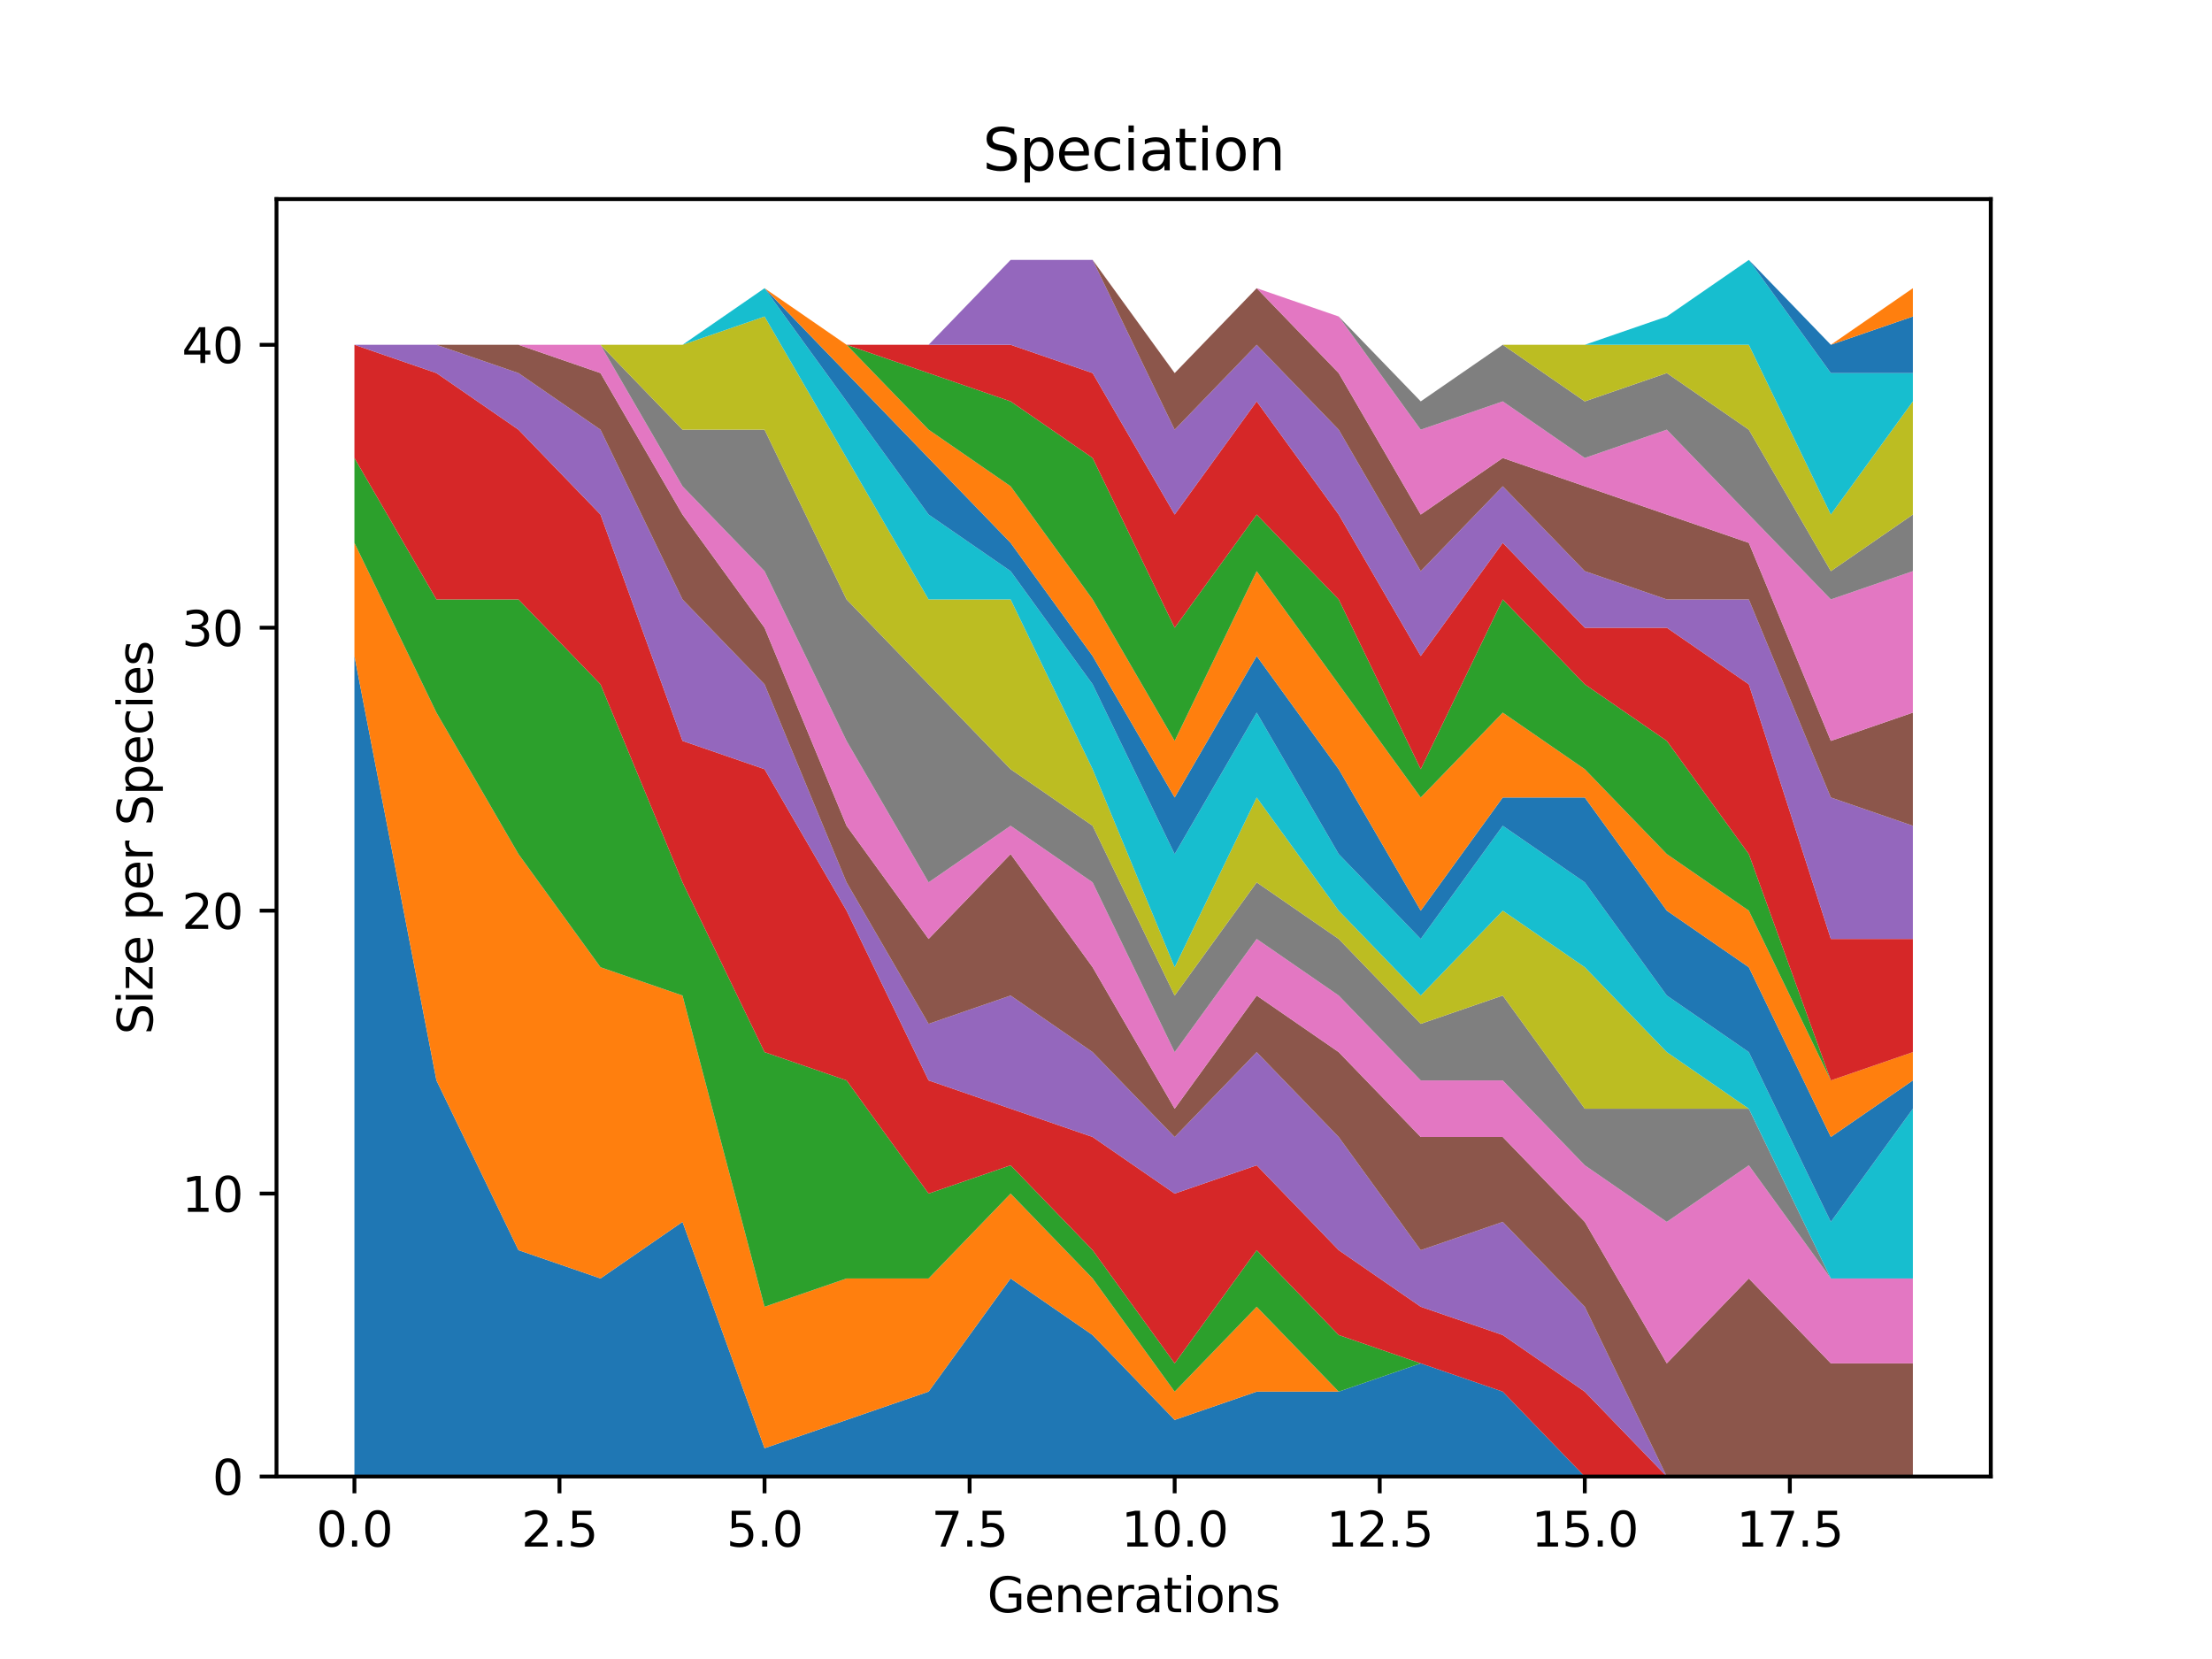 <?xml version="1.0" encoding="utf-8" standalone="no"?>
<!DOCTYPE svg PUBLIC "-//W3C//DTD SVG 1.1//EN"
  "http://www.w3.org/Graphics/SVG/1.1/DTD/svg11.dtd">
<svg xmlns:xlink="http://www.w3.org/1999/xlink" width="460.8pt" height="345.6pt" viewBox="0 0 460.8 345.6" xmlns="http://www.w3.org/2000/svg" version="1.1">
 <defs>
  <style type="text/css">*{stroke-linejoin: round; stroke-linecap: butt}</style>
 </defs>
 <g id="figure_1">
  <g id="patch_1">
   <path d="M 0 345.6 
L 460.8 345.6 
L 460.8 0 
L 0 0 
z
" style="fill: #ffffff"/>
  </g>
  <g id="axes_1">
   <g id="patch_2">
    <path d="M 57.6 307.584 
L 414.72 307.584 
L 414.72 41.472 
L 57.6 41.472 
z
" style="fill: #ffffff"/>
   </g>
   <g id="PolyCollection_1">
    <path d="M 73.833 136.659 
L 73.833 307.584 
L 90.92 307.584 
L 108.007 307.584 
L 125.094 307.584 
L 142.181 307.584 
L 159.268 307.584 
L 176.355 307.584 
L 193.442 307.584 
L 210.529 307.584 
L 227.616 307.584 
L 244.704 307.584 
L 261.791 307.584 
L 278.878 307.584 
L 295.965 307.584 
L 313.052 307.584 
L 330.139 307.584 
L 347.226 307.584 
L 364.313 307.584 
L 381.4 307.584 
L 398.487 307.584 
L 398.487 307.584 
L 398.487 307.584 
L 381.4 307.584 
L 364.313 307.584 
L 347.226 307.584 
L 330.139 307.584 
L 313.052 289.902 
L 295.965 284.008 
L 278.878 289.902 
L 261.791 289.902 
L 244.704 295.796 
L 227.616 278.114 
L 210.529 266.326 
L 193.442 289.902 
L 176.355 295.796 
L 159.268 301.69 
L 142.181 254.538 
L 125.094 266.326 
L 108.007 260.432 
L 90.92 225.069 
L 73.833 136.659 
z
" clip-path="url(#p1c37978ab8)" style="fill: #1f77b4"/>
   </g>
   <g id="PolyCollection_2">
    <path d="M 73.833 113.084 
L 73.833 136.659 
L 90.92 225.069 
L 108.007 260.432 
L 125.094 266.326 
L 142.181 254.538 
L 159.268 301.69 
L 176.355 295.796 
L 193.442 289.902 
L 210.529 266.326 
L 227.616 278.114 
L 244.704 295.796 
L 261.791 289.902 
L 278.878 289.902 
L 295.965 284.008 
L 313.052 289.902 
L 330.139 307.584 
L 347.226 307.584 
L 364.313 307.584 
L 381.4 307.584 
L 398.487 307.584 
L 398.487 307.584 
L 398.487 307.584 
L 381.4 307.584 
L 364.313 307.584 
L 347.226 307.584 
L 330.139 307.584 
L 313.052 289.902 
L 295.965 284.008 
L 278.878 289.902 
L 261.791 272.22 
L 244.704 289.902 
L 227.616 266.326 
L 210.529 248.644 
L 193.442 266.326 
L 176.355 266.326 
L 159.268 272.22 
L 142.181 207.387 
L 125.094 201.493 
L 108.007 177.917 
L 90.92 148.447 
L 73.833 113.084 
z
" clip-path="url(#p1c37978ab8)" style="fill: #ff7f0e"/>
   </g>
   <g id="PolyCollection_3">
    <path d="M 73.833 95.402 
L 73.833 113.084 
L 90.92 148.447 
L 108.007 177.917 
L 125.094 201.493 
L 142.181 207.387 
L 159.268 272.22 
L 176.355 266.326 
L 193.442 266.326 
L 210.529 248.644 
L 227.616 266.326 
L 244.704 289.902 
L 261.791 272.22 
L 278.878 289.902 
L 295.965 284.008 
L 313.052 289.902 
L 330.139 307.584 
L 347.226 307.584 
L 364.313 307.584 
L 381.4 307.584 
L 398.487 307.584 
L 398.487 307.584 
L 398.487 307.584 
L 381.4 307.584 
L 364.313 307.584 
L 347.226 307.584 
L 330.139 307.584 
L 313.052 289.902 
L 295.965 284.008 
L 278.878 278.114 
L 261.791 260.432 
L 244.704 284.008 
L 227.616 260.432 
L 210.529 242.751 
L 193.442 248.644 
L 176.355 225.069 
L 159.268 219.175 
L 142.181 183.811 
L 125.094 142.553 
L 108.007 124.871 
L 90.92 124.871 
L 73.833 95.402 
z
" clip-path="url(#p1c37978ab8)" style="fill: #2ca02c"/>
   </g>
   <g id="PolyCollection_4">
    <path d="M 73.833 71.826 
L 73.833 95.402 
L 90.92 124.871 
L 108.007 124.871 
L 125.094 142.553 
L 142.181 183.811 
L 159.268 219.175 
L 176.355 225.069 
L 193.442 248.644 
L 210.529 242.751 
L 227.616 260.432 
L 244.704 284.008 
L 261.791 260.432 
L 278.878 278.114 
L 295.965 284.008 
L 313.052 289.902 
L 330.139 307.584 
L 347.226 307.584 
L 364.313 307.584 
L 381.4 307.584 
L 398.487 307.584 
L 398.487 307.584 
L 398.487 307.584 
L 381.4 307.584 
L 364.313 307.584 
L 347.226 307.584 
L 330.139 289.902 
L 313.052 278.114 
L 295.965 272.22 
L 278.878 260.432 
L 261.791 242.751 
L 244.704 248.644 
L 227.616 236.857 
L 210.529 230.963 
L 193.442 225.069 
L 176.355 189.705 
L 159.268 160.235 
L 142.181 154.341 
L 125.094 107.19 
L 108.007 89.508 
L 90.92 77.72 
L 73.833 71.826 
z
" clip-path="url(#p1c37978ab8)" style="fill: #d62728"/>
   </g>
   <g id="PolyCollection_5">
    <path d="M 73.833 71.826 
L 73.833 71.826 
L 90.92 77.72 
L 108.007 89.508 
L 125.094 107.19 
L 142.181 154.341 
L 159.268 160.235 
L 176.355 189.705 
L 193.442 225.069 
L 210.529 230.963 
L 227.616 236.857 
L 244.704 248.644 
L 261.791 242.751 
L 278.878 260.432 
L 295.965 272.22 
L 313.052 278.114 
L 330.139 289.902 
L 347.226 307.584 
L 364.313 307.584 
L 381.4 307.584 
L 398.487 307.584 
L 398.487 307.584 
L 398.487 307.584 
L 381.4 307.584 
L 364.313 307.584 
L 347.226 307.584 
L 330.139 272.22 
L 313.052 254.538 
L 295.965 260.432 
L 278.878 236.857 
L 261.791 219.175 
L 244.704 236.857 
L 227.616 219.175 
L 210.529 207.387 
L 193.442 213.281 
L 176.355 183.811 
L 159.268 142.553 
L 142.181 124.871 
L 125.094 89.508 
L 108.007 77.72 
L 90.92 71.826 
L 73.833 71.826 
z
" clip-path="url(#p1c37978ab8)" style="fill: #9467bd"/>
   </g>
   <g id="PolyCollection_6">
    <path d="M 73.833 71.826 
L 73.833 71.826 
L 90.92 71.826 
L 108.007 77.72 
L 125.094 89.508 
L 142.181 124.871 
L 159.268 142.553 
L 176.355 183.811 
L 193.442 213.281 
L 210.529 207.387 
L 227.616 219.175 
L 244.704 236.857 
L 261.791 219.175 
L 278.878 236.857 
L 295.965 260.432 
L 313.052 254.538 
L 330.139 272.22 
L 347.226 307.584 
L 364.313 307.584 
L 381.4 307.584 
L 398.487 307.584 
L 398.487 284.008 
L 398.487 284.008 
L 381.4 284.008 
L 364.313 266.326 
L 347.226 284.008 
L 330.139 254.538 
L 313.052 236.857 
L 295.965 236.857 
L 278.878 219.175 
L 261.791 207.387 
L 244.704 230.963 
L 227.616 201.493 
L 210.529 177.917 
L 193.442 195.599 
L 176.355 172.023 
L 159.268 130.765 
L 142.181 107.19 
L 125.094 77.72 
L 108.007 71.826 
L 90.92 71.826 
L 73.833 71.826 
z
" clip-path="url(#p1c37978ab8)" style="fill: #8c564b"/>
   </g>
   <g id="PolyCollection_7">
    <path d="M 73.833 71.826 
L 73.833 71.826 
L 90.92 71.826 
L 108.007 71.826 
L 125.094 77.72 
L 142.181 107.19 
L 159.268 130.765 
L 176.355 172.023 
L 193.442 195.599 
L 210.529 177.917 
L 227.616 201.493 
L 244.704 230.963 
L 261.791 207.387 
L 278.878 219.175 
L 295.965 236.857 
L 313.052 236.857 
L 330.139 254.538 
L 347.226 284.008 
L 364.313 266.326 
L 381.4 284.008 
L 398.487 284.008 
L 398.487 266.326 
L 398.487 266.326 
L 381.4 266.326 
L 364.313 242.751 
L 347.226 254.538 
L 330.139 242.751 
L 313.052 225.069 
L 295.965 225.069 
L 278.878 207.387 
L 261.791 195.599 
L 244.704 219.175 
L 227.616 183.811 
L 210.529 172.023 
L 193.442 183.811 
L 176.355 154.341 
L 159.268 118.977 
L 142.181 101.296 
L 125.094 71.826 
L 108.007 71.826 
L 90.92 71.826 
L 73.833 71.826 
z
" clip-path="url(#p1c37978ab8)" style="fill: #e377c2"/>
   </g>
   <g id="PolyCollection_8">
    <path d="M 73.833 71.826 
L 73.833 71.826 
L 90.92 71.826 
L 108.007 71.826 
L 125.094 71.826 
L 142.181 101.296 
L 159.268 118.977 
L 176.355 154.341 
L 193.442 183.811 
L 210.529 172.023 
L 227.616 183.811 
L 244.704 219.175 
L 261.791 195.599 
L 278.878 207.387 
L 295.965 225.069 
L 313.052 225.069 
L 330.139 242.751 
L 347.226 254.538 
L 364.313 242.751 
L 381.4 266.326 
L 398.487 266.326 
L 398.487 266.326 
L 398.487 266.326 
L 381.4 266.326 
L 364.313 230.963 
L 347.226 230.963 
L 330.139 230.963 
L 313.052 207.387 
L 295.965 213.281 
L 278.878 195.599 
L 261.791 183.811 
L 244.704 207.387 
L 227.616 172.023 
L 210.529 160.235 
L 193.442 142.553 
L 176.355 124.871 
L 159.268 89.508 
L 142.181 89.508 
L 125.094 71.826 
L 108.007 71.826 
L 90.92 71.826 
L 73.833 71.826 
z
" clip-path="url(#p1c37978ab8)" style="fill: #7f7f7f"/>
   </g>
   <g id="PolyCollection_9">
    <path d="M 73.833 71.826 
L 73.833 71.826 
L 90.92 71.826 
L 108.007 71.826 
L 125.094 71.826 
L 142.181 89.508 
L 159.268 89.508 
L 176.355 124.871 
L 193.442 142.553 
L 210.529 160.235 
L 227.616 172.023 
L 244.704 207.387 
L 261.791 183.811 
L 278.878 195.599 
L 295.965 213.281 
L 313.052 207.387 
L 330.139 230.963 
L 347.226 230.963 
L 364.313 230.963 
L 381.4 266.326 
L 398.487 266.326 
L 398.487 266.326 
L 398.487 266.326 
L 381.4 266.326 
L 364.313 230.963 
L 347.226 219.175 
L 330.139 201.493 
L 313.052 189.705 
L 295.965 207.387 
L 278.878 189.705 
L 261.791 166.129 
L 244.704 201.493 
L 227.616 160.235 
L 210.529 124.871 
L 193.442 124.871 
L 176.355 95.402 
L 159.268 65.932 
L 142.181 71.826 
L 125.094 71.826 
L 108.007 71.826 
L 90.92 71.826 
L 73.833 71.826 
z
" clip-path="url(#p1c37978ab8)" style="fill: #bcbd22"/>
   </g>
   <g id="PolyCollection_10">
    <path d="M 73.833 71.826 
L 73.833 71.826 
L 90.92 71.826 
L 108.007 71.826 
L 125.094 71.826 
L 142.181 71.826 
L 159.268 65.932 
L 176.355 95.402 
L 193.442 124.871 
L 210.529 124.871 
L 227.616 160.235 
L 244.704 201.493 
L 261.791 166.129 
L 278.878 189.705 
L 295.965 207.387 
L 313.052 189.705 
L 330.139 201.493 
L 347.226 219.175 
L 364.313 230.963 
L 381.4 266.326 
L 398.487 266.326 
L 398.487 230.963 
L 398.487 230.963 
L 381.4 254.538 
L 364.313 219.175 
L 347.226 207.387 
L 330.139 183.811 
L 313.052 172.023 
L 295.965 195.599 
L 278.878 177.917 
L 261.791 148.447 
L 244.704 177.917 
L 227.616 142.553 
L 210.529 118.977 
L 193.442 107.19 
L 176.355 83.614 
L 159.268 60.038 
L 142.181 71.826 
L 125.094 71.826 
L 108.007 71.826 
L 90.92 71.826 
L 73.833 71.826 
z
" clip-path="url(#p1c37978ab8)" style="fill: #17becf"/>
   </g>
   <g id="PolyCollection_11">
    <path d="M 73.833 71.826 
L 73.833 71.826 
L 90.92 71.826 
L 108.007 71.826 
L 125.094 71.826 
L 142.181 71.826 
L 159.268 60.038 
L 176.355 83.614 
L 193.442 107.19 
L 210.529 118.977 
L 227.616 142.553 
L 244.704 177.917 
L 261.791 148.447 
L 278.878 177.917 
L 295.965 195.599 
L 313.052 172.023 
L 330.139 183.811 
L 347.226 207.387 
L 364.313 219.175 
L 381.4 254.538 
L 398.487 230.963 
L 398.487 225.069 
L 398.487 225.069 
L 381.4 236.857 
L 364.313 201.493 
L 347.226 189.705 
L 330.139 166.129 
L 313.052 166.129 
L 295.965 189.705 
L 278.878 160.235 
L 261.791 136.659 
L 244.704 166.129 
L 227.616 136.659 
L 210.529 113.084 
L 193.442 95.402 
L 176.355 77.72 
L 159.268 60.038 
L 142.181 71.826 
L 125.094 71.826 
L 108.007 71.826 
L 90.92 71.826 
L 73.833 71.826 
z
" clip-path="url(#p1c37978ab8)" style="fill: #1f77b4"/>
   </g>
   <g id="PolyCollection_12">
    <path d="M 73.833 71.826 
L 73.833 71.826 
L 90.92 71.826 
L 108.007 71.826 
L 125.094 71.826 
L 142.181 71.826 
L 159.268 60.038 
L 176.355 77.72 
L 193.442 95.402 
L 210.529 113.084 
L 227.616 136.659 
L 244.704 166.129 
L 261.791 136.659 
L 278.878 160.235 
L 295.965 189.705 
L 313.052 166.129 
L 330.139 166.129 
L 347.226 189.705 
L 364.313 201.493 
L 381.4 236.857 
L 398.487 225.069 
L 398.487 219.175 
L 398.487 219.175 
L 381.4 225.069 
L 364.313 189.705 
L 347.226 177.917 
L 330.139 160.235 
L 313.052 148.447 
L 295.965 166.129 
L 278.878 142.553 
L 261.791 118.977 
L 244.704 154.341 
L 227.616 124.871 
L 210.529 101.296 
L 193.442 89.508 
L 176.355 71.826 
L 159.268 60.038 
L 142.181 71.826 
L 125.094 71.826 
L 108.007 71.826 
L 90.92 71.826 
L 73.833 71.826 
z
" clip-path="url(#p1c37978ab8)" style="fill: #ff7f0e"/>
   </g>
   <g id="PolyCollection_13">
    <path d="M 73.833 71.826 
L 73.833 71.826 
L 90.92 71.826 
L 108.007 71.826 
L 125.094 71.826 
L 142.181 71.826 
L 159.268 60.038 
L 176.355 71.826 
L 193.442 89.508 
L 210.529 101.296 
L 227.616 124.871 
L 244.704 154.341 
L 261.791 118.977 
L 278.878 142.553 
L 295.965 166.129 
L 313.052 148.447 
L 330.139 160.235 
L 347.226 177.917 
L 364.313 189.705 
L 381.4 225.069 
L 398.487 219.175 
L 398.487 219.175 
L 398.487 219.175 
L 381.4 225.069 
L 364.313 177.917 
L 347.226 154.341 
L 330.139 142.553 
L 313.052 124.871 
L 295.965 160.235 
L 278.878 124.871 
L 261.791 107.19 
L 244.704 130.765 
L 227.616 95.402 
L 210.529 83.614 
L 193.442 77.72 
L 176.355 71.826 
L 159.268 60.038 
L 142.181 71.826 
L 125.094 71.826 
L 108.007 71.826 
L 90.92 71.826 
L 73.833 71.826 
z
" clip-path="url(#p1c37978ab8)" style="fill: #2ca02c"/>
   </g>
   <g id="PolyCollection_14">
    <path d="M 73.833 71.826 
L 73.833 71.826 
L 90.92 71.826 
L 108.007 71.826 
L 125.094 71.826 
L 142.181 71.826 
L 159.268 60.038 
L 176.355 71.826 
L 193.442 77.72 
L 210.529 83.614 
L 227.616 95.402 
L 244.704 130.765 
L 261.791 107.19 
L 278.878 124.871 
L 295.965 160.235 
L 313.052 124.871 
L 330.139 142.553 
L 347.226 154.341 
L 364.313 177.917 
L 381.4 225.069 
L 398.487 219.175 
L 398.487 195.599 
L 398.487 195.599 
L 381.4 195.599 
L 364.313 142.553 
L 347.226 130.765 
L 330.139 130.765 
L 313.052 113.084 
L 295.965 136.659 
L 278.878 107.19 
L 261.791 83.614 
L 244.704 107.19 
L 227.616 77.72 
L 210.529 71.826 
L 193.442 71.826 
L 176.355 71.826 
L 159.268 60.038 
L 142.181 71.826 
L 125.094 71.826 
L 108.007 71.826 
L 90.92 71.826 
L 73.833 71.826 
z
" clip-path="url(#p1c37978ab8)" style="fill: #d62728"/>
   </g>
   <g id="PolyCollection_15">
    <path d="M 73.833 71.826 
L 73.833 71.826 
L 90.92 71.826 
L 108.007 71.826 
L 125.094 71.826 
L 142.181 71.826 
L 159.268 60.038 
L 176.355 71.826 
L 193.442 71.826 
L 210.529 71.826 
L 227.616 77.72 
L 244.704 107.19 
L 261.791 83.614 
L 278.878 107.19 
L 295.965 136.659 
L 313.052 113.084 
L 330.139 130.765 
L 347.226 130.765 
L 364.313 142.553 
L 381.4 195.599 
L 398.487 195.599 
L 398.487 172.023 
L 398.487 172.023 
L 381.4 166.129 
L 364.313 124.871 
L 347.226 124.871 
L 330.139 118.977 
L 313.052 101.296 
L 295.965 118.977 
L 278.878 89.508 
L 261.791 71.826 
L 244.704 89.508 
L 227.616 54.144 
L 210.529 54.144 
L 193.442 71.826 
L 176.355 71.826 
L 159.268 60.038 
L 142.181 71.826 
L 125.094 71.826 
L 108.007 71.826 
L 90.92 71.826 
L 73.833 71.826 
z
" clip-path="url(#p1c37978ab8)" style="fill: #9467bd"/>
   </g>
   <g id="PolyCollection_16">
    <path d="M 73.833 71.826 
L 73.833 71.826 
L 90.92 71.826 
L 108.007 71.826 
L 125.094 71.826 
L 142.181 71.826 
L 159.268 60.038 
L 176.355 71.826 
L 193.442 71.826 
L 210.529 54.144 
L 227.616 54.144 
L 244.704 89.508 
L 261.791 71.826 
L 278.878 89.508 
L 295.965 118.977 
L 313.052 101.296 
L 330.139 118.977 
L 347.226 124.871 
L 364.313 124.871 
L 381.4 166.129 
L 398.487 172.023 
L 398.487 148.447 
L 398.487 148.447 
L 381.4 154.341 
L 364.313 113.084 
L 347.226 107.19 
L 330.139 101.296 
L 313.052 95.402 
L 295.965 107.19 
L 278.878 77.72 
L 261.791 60.038 
L 244.704 77.72 
L 227.616 54.144 
L 210.529 54.144 
L 193.442 71.826 
L 176.355 71.826 
L 159.268 60.038 
L 142.181 71.826 
L 125.094 71.826 
L 108.007 71.826 
L 90.92 71.826 
L 73.833 71.826 
z
" clip-path="url(#p1c37978ab8)" style="fill: #8c564b"/>
   </g>
   <g id="PolyCollection_17">
    <path d="M 73.833 71.826 
L 73.833 71.826 
L 90.92 71.826 
L 108.007 71.826 
L 125.094 71.826 
L 142.181 71.826 
L 159.268 60.038 
L 176.355 71.826 
L 193.442 71.826 
L 210.529 54.144 
L 227.616 54.144 
L 244.704 77.72 
L 261.791 60.038 
L 278.878 77.72 
L 295.965 107.19 
L 313.052 95.402 
L 330.139 101.296 
L 347.226 107.19 
L 364.313 113.084 
L 381.4 154.341 
L 398.487 148.447 
L 398.487 118.977 
L 398.487 118.977 
L 381.4 124.871 
L 364.313 107.19 
L 347.226 89.508 
L 330.139 95.402 
L 313.052 83.614 
L 295.965 89.508 
L 278.878 65.932 
L 261.791 60.038 
L 244.704 77.72 
L 227.616 54.144 
L 210.529 54.144 
L 193.442 71.826 
L 176.355 71.826 
L 159.268 60.038 
L 142.181 71.826 
L 125.094 71.826 
L 108.007 71.826 
L 90.92 71.826 
L 73.833 71.826 
z
" clip-path="url(#p1c37978ab8)" style="fill: #e377c2"/>
   </g>
   <g id="PolyCollection_18">
    <path d="M 73.833 71.826 
L 73.833 71.826 
L 90.92 71.826 
L 108.007 71.826 
L 125.094 71.826 
L 142.181 71.826 
L 159.268 60.038 
L 176.355 71.826 
L 193.442 71.826 
L 210.529 54.144 
L 227.616 54.144 
L 244.704 77.72 
L 261.791 60.038 
L 278.878 65.932 
L 295.965 89.508 
L 313.052 83.614 
L 330.139 95.402 
L 347.226 89.508 
L 364.313 107.19 
L 381.4 124.871 
L 398.487 118.977 
L 398.487 107.19 
L 398.487 107.19 
L 381.4 118.977 
L 364.313 89.508 
L 347.226 77.72 
L 330.139 83.614 
L 313.052 71.826 
L 295.965 83.614 
L 278.878 65.932 
L 261.791 60.038 
L 244.704 77.72 
L 227.616 54.144 
L 210.529 54.144 
L 193.442 71.826 
L 176.355 71.826 
L 159.268 60.038 
L 142.181 71.826 
L 125.094 71.826 
L 108.007 71.826 
L 90.92 71.826 
L 73.833 71.826 
z
" clip-path="url(#p1c37978ab8)" style="fill: #7f7f7f"/>
   </g>
   <g id="PolyCollection_19">
    <path d="M 73.833 71.826 
L 73.833 71.826 
L 90.92 71.826 
L 108.007 71.826 
L 125.094 71.826 
L 142.181 71.826 
L 159.268 60.038 
L 176.355 71.826 
L 193.442 71.826 
L 210.529 54.144 
L 227.616 54.144 
L 244.704 77.72 
L 261.791 60.038 
L 278.878 65.932 
L 295.965 83.614 
L 313.052 71.826 
L 330.139 83.614 
L 347.226 77.72 
L 364.313 89.508 
L 381.4 118.977 
L 398.487 107.19 
L 398.487 83.614 
L 398.487 83.614 
L 381.4 107.19 
L 364.313 71.826 
L 347.226 71.826 
L 330.139 71.826 
L 313.052 71.826 
L 295.965 83.614 
L 278.878 65.932 
L 261.791 60.038 
L 244.704 77.72 
L 227.616 54.144 
L 210.529 54.144 
L 193.442 71.826 
L 176.355 71.826 
L 159.268 60.038 
L 142.181 71.826 
L 125.094 71.826 
L 108.007 71.826 
L 90.92 71.826 
L 73.833 71.826 
z
" clip-path="url(#p1c37978ab8)" style="fill: #bcbd22"/>
   </g>
   <g id="PolyCollection_20">
    <path d="M 73.833 71.826 
L 73.833 71.826 
L 90.92 71.826 
L 108.007 71.826 
L 125.094 71.826 
L 142.181 71.826 
L 159.268 60.038 
L 176.355 71.826 
L 193.442 71.826 
L 210.529 54.144 
L 227.616 54.144 
L 244.704 77.72 
L 261.791 60.038 
L 278.878 65.932 
L 295.965 83.614 
L 313.052 71.826 
L 330.139 71.826 
L 347.226 71.826 
L 364.313 71.826 
L 381.4 107.19 
L 398.487 83.614 
L 398.487 77.72 
L 398.487 77.72 
L 381.4 77.72 
L 364.313 54.144 
L 347.226 65.932 
L 330.139 71.826 
L 313.052 71.826 
L 295.965 83.614 
L 278.878 65.932 
L 261.791 60.038 
L 244.704 77.72 
L 227.616 54.144 
L 210.529 54.144 
L 193.442 71.826 
L 176.355 71.826 
L 159.268 60.038 
L 142.181 71.826 
L 125.094 71.826 
L 108.007 71.826 
L 90.92 71.826 
L 73.833 71.826 
z
" clip-path="url(#p1c37978ab8)" style="fill: #17becf"/>
   </g>
   <g id="PolyCollection_21">
    <path d="M 73.833 71.826 
L 73.833 71.826 
L 90.92 71.826 
L 108.007 71.826 
L 125.094 71.826 
L 142.181 71.826 
L 159.268 60.038 
L 176.355 71.826 
L 193.442 71.826 
L 210.529 54.144 
L 227.616 54.144 
L 244.704 77.72 
L 261.791 60.038 
L 278.878 65.932 
L 295.965 83.614 
L 313.052 71.826 
L 330.139 71.826 
L 347.226 65.932 
L 364.313 54.144 
L 381.4 77.72 
L 398.487 77.72 
L 398.487 65.932 
L 398.487 65.932 
L 381.4 71.826 
L 364.313 54.144 
L 347.226 65.932 
L 330.139 71.826 
L 313.052 71.826 
L 295.965 83.614 
L 278.878 65.932 
L 261.791 60.038 
L 244.704 77.72 
L 227.616 54.144 
L 210.529 54.144 
L 193.442 71.826 
L 176.355 71.826 
L 159.268 60.038 
L 142.181 71.826 
L 125.094 71.826 
L 108.007 71.826 
L 90.92 71.826 
L 73.833 71.826 
z
" clip-path="url(#p1c37978ab8)" style="fill: #1f77b4"/>
   </g>
   <g id="PolyCollection_22">
    <path d="M 73.833 71.826 
L 73.833 71.826 
L 90.92 71.826 
L 108.007 71.826 
L 125.094 71.826 
L 142.181 71.826 
L 159.268 60.038 
L 176.355 71.826 
L 193.442 71.826 
L 210.529 54.144 
L 227.616 54.144 
L 244.704 77.72 
L 261.791 60.038 
L 278.878 65.932 
L 295.965 83.614 
L 313.052 71.826 
L 330.139 71.826 
L 347.226 65.932 
L 364.313 54.144 
L 381.4 71.826 
L 398.487 65.932 
L 398.487 60.038 
L 398.487 60.038 
L 381.4 71.826 
L 364.313 54.144 
L 347.226 65.932 
L 330.139 71.826 
L 313.052 71.826 
L 295.965 83.614 
L 278.878 65.932 
L 261.791 60.038 
L 244.704 77.72 
L 227.616 54.144 
L 210.529 54.144 
L 193.442 71.826 
L 176.355 71.826 
L 159.268 60.038 
L 142.181 71.826 
L 125.094 71.826 
L 108.007 71.826 
L 90.92 71.826 
L 73.833 71.826 
z
" clip-path="url(#p1c37978ab8)" style="fill: #ff7f0e"/>
   </g>
   <g id="matplotlib.axis_1">
    <g id="xtick_1">
     <g id="line2d_1">
      <defs>
       <path id="mbbe3aa042c" d="M 0 0 
L 0 3.5 
" style="stroke: #000000; stroke-width: 0.8"/>
      </defs>
      <g>
       <use xlink:href="#mbbe3aa042c" x="73.833" y="307.584" style="stroke: #000000; stroke-width: 0.8"/>
      </g>
     </g>
     <g id="text_1">
      <!-- 0.0 -->
      <g transform="translate(65.881 322.182) scale(0.1 -0.1)">
       <defs>
        <path id="DejaVuSans-30" d="M 2034 4250 
Q 1547 4250 1301 3770 
Q 1056 3291 1056 2328 
Q 1056 1369 1301 889 
Q 1547 409 2034 409 
Q 2525 409 2770 889 
Q 3016 1369 3016 2328 
Q 3016 3291 2770 3770 
Q 2525 4250 2034 4250 
z
M 2034 4750 
Q 2819 4750 3233 4129 
Q 3647 3509 3647 2328 
Q 3647 1150 3233 529 
Q 2819 -91 2034 -91 
Q 1250 -91 836 529 
Q 422 1150 422 2328 
Q 422 3509 836 4129 
Q 1250 4750 2034 4750 
z
" transform="scale(0.016)"/>
        <path id="DejaVuSans-2e" d="M 684 794 
L 1344 794 
L 1344 0 
L 684 0 
L 684 794 
z
" transform="scale(0.016)"/>
       </defs>
       <use xlink:href="#DejaVuSans-30"/>
       <use xlink:href="#DejaVuSans-2e" x="63.623"/>
       <use xlink:href="#DejaVuSans-30" x="95.41"/>
      </g>
     </g>
    </g>
    <g id="xtick_2">
     <g id="line2d_2">
      <g>
       <use xlink:href="#mbbe3aa042c" x="116.55" y="307.584" style="stroke: #000000; stroke-width: 0.8"/>
      </g>
     </g>
     <g id="text_2">
      <!-- 2.5 -->
      <g transform="translate(108.599 322.182) scale(0.1 -0.1)">
       <defs>
        <path id="DejaVuSans-32" d="M 1228 531 
L 3431 531 
L 3431 0 
L 469 0 
L 469 531 
Q 828 903 1448 1529 
Q 2069 2156 2228 2338 
Q 2531 2678 2651 2914 
Q 2772 3150 2772 3378 
Q 2772 3750 2511 3984 
Q 2250 4219 1831 4219 
Q 1534 4219 1204 4116 
Q 875 4013 500 3803 
L 500 4441 
Q 881 4594 1212 4672 
Q 1544 4750 1819 4750 
Q 2544 4750 2975 4387 
Q 3406 4025 3406 3419 
Q 3406 3131 3298 2873 
Q 3191 2616 2906 2266 
Q 2828 2175 2409 1742 
Q 1991 1309 1228 531 
z
" transform="scale(0.016)"/>
        <path id="DejaVuSans-35" d="M 691 4666 
L 3169 4666 
L 3169 4134 
L 1269 4134 
L 1269 2991 
Q 1406 3038 1543 3061 
Q 1681 3084 1819 3084 
Q 2600 3084 3056 2656 
Q 3513 2228 3513 1497 
Q 3513 744 3044 326 
Q 2575 -91 1722 -91 
Q 1428 -91 1123 -41 
Q 819 9 494 109 
L 494 744 
Q 775 591 1075 516 
Q 1375 441 1709 441 
Q 2250 441 2565 725 
Q 2881 1009 2881 1497 
Q 2881 1984 2565 2268 
Q 2250 2553 1709 2553 
Q 1456 2553 1204 2497 
Q 953 2441 691 2322 
L 691 4666 
z
" transform="scale(0.016)"/>
       </defs>
       <use xlink:href="#DejaVuSans-32"/>
       <use xlink:href="#DejaVuSans-2e" x="63.623"/>
       <use xlink:href="#DejaVuSans-35" x="95.41"/>
      </g>
     </g>
    </g>
    <g id="xtick_3">
     <g id="line2d_3">
      <g>
       <use xlink:href="#mbbe3aa042c" x="159.268" y="307.584" style="stroke: #000000; stroke-width: 0.8"/>
      </g>
     </g>
     <g id="text_3">
      <!-- 5.0 -->
      <g transform="translate(151.317 322.182) scale(0.1 -0.1)">
       <use xlink:href="#DejaVuSans-35"/>
       <use xlink:href="#DejaVuSans-2e" x="63.623"/>
       <use xlink:href="#DejaVuSans-30" x="95.41"/>
      </g>
     </g>
    </g>
    <g id="xtick_4">
     <g id="line2d_4">
      <g>
       <use xlink:href="#mbbe3aa042c" x="201.986" y="307.584" style="stroke: #000000; stroke-width: 0.8"/>
      </g>
     </g>
     <g id="text_4">
      <!-- 7.5 -->
      <g transform="translate(194.034 322.182) scale(0.1 -0.1)">
       <defs>
        <path id="DejaVuSans-37" d="M 525 4666 
L 3525 4666 
L 3525 4397 
L 1831 0 
L 1172 0 
L 2766 4134 
L 525 4134 
L 525 4666 
z
" transform="scale(0.016)"/>
       </defs>
       <use xlink:href="#DejaVuSans-37"/>
       <use xlink:href="#DejaVuSans-2e" x="63.623"/>
       <use xlink:href="#DejaVuSans-35" x="95.41"/>
      </g>
     </g>
    </g>
    <g id="xtick_5">
     <g id="line2d_5">
      <g>
       <use xlink:href="#mbbe3aa042c" x="244.704" y="307.584" style="stroke: #000000; stroke-width: 0.8"/>
      </g>
     </g>
     <g id="text_5">
      <!-- 10.0 -->
      <g transform="translate(233.571 322.182) scale(0.1 -0.1)">
       <defs>
        <path id="DejaVuSans-31" d="M 794 531 
L 1825 531 
L 1825 4091 
L 703 3866 
L 703 4441 
L 1819 4666 
L 2450 4666 
L 2450 531 
L 3481 531 
L 3481 0 
L 794 0 
L 794 531 
z
" transform="scale(0.016)"/>
       </defs>
       <use xlink:href="#DejaVuSans-31"/>
       <use xlink:href="#DejaVuSans-30" x="63.623"/>
       <use xlink:href="#DejaVuSans-2e" x="127.246"/>
       <use xlink:href="#DejaVuSans-30" x="159.033"/>
      </g>
     </g>
    </g>
    <g id="xtick_6">
     <g id="line2d_6">
      <g>
       <use xlink:href="#mbbe3aa042c" x="287.421" y="307.584" style="stroke: #000000; stroke-width: 0.8"/>
      </g>
     </g>
     <g id="text_6">
      <!-- 12.5 -->
      <g transform="translate(276.288 322.182) scale(0.1 -0.1)">
       <use xlink:href="#DejaVuSans-31"/>
       <use xlink:href="#DejaVuSans-32" x="63.623"/>
       <use xlink:href="#DejaVuSans-2e" x="127.246"/>
       <use xlink:href="#DejaVuSans-35" x="159.033"/>
      </g>
     </g>
    </g>
    <g id="xtick_7">
     <g id="line2d_7">
      <g>
       <use xlink:href="#mbbe3aa042c" x="330.139" y="307.584" style="stroke: #000000; stroke-width: 0.8"/>
      </g>
     </g>
     <g id="text_7">
      <!-- 15.0 -->
      <g transform="translate(319.006 322.182) scale(0.1 -0.1)">
       <use xlink:href="#DejaVuSans-31"/>
       <use xlink:href="#DejaVuSans-35" x="63.623"/>
       <use xlink:href="#DejaVuSans-2e" x="127.246"/>
       <use xlink:href="#DejaVuSans-30" x="159.033"/>
      </g>
     </g>
    </g>
    <g id="xtick_8">
     <g id="line2d_8">
      <g>
       <use xlink:href="#mbbe3aa042c" x="372.857" y="307.584" style="stroke: #000000; stroke-width: 0.8"/>
      </g>
     </g>
     <g id="text_8">
      <!-- 17.5 -->
      <g transform="translate(361.724 322.182) scale(0.1 -0.1)">
       <use xlink:href="#DejaVuSans-31"/>
       <use xlink:href="#DejaVuSans-37" x="63.623"/>
       <use xlink:href="#DejaVuSans-2e" x="127.246"/>
       <use xlink:href="#DejaVuSans-35" x="159.033"/>
      </g>
     </g>
    </g>
    <g id="text_9">
     <!-- Generations -->
     <g transform="translate(205.662 335.861) scale(0.1 -0.1)">
      <defs>
       <path id="DejaVuSans-47" d="M 3809 666 
L 3809 1919 
L 2778 1919 
L 2778 2438 
L 4434 2438 
L 4434 434 
Q 4069 175 3628 42 
Q 3188 -91 2688 -91 
Q 1594 -91 976 548 
Q 359 1188 359 2328 
Q 359 3472 976 4111 
Q 1594 4750 2688 4750 
Q 3144 4750 3555 4637 
Q 3966 4525 4313 4306 
L 4313 3634 
Q 3963 3931 3569 4081 
Q 3175 4231 2741 4231 
Q 1884 4231 1454 3753 
Q 1025 3275 1025 2328 
Q 1025 1384 1454 906 
Q 1884 428 2741 428 
Q 3075 428 3337 486 
Q 3600 544 3809 666 
z
" transform="scale(0.016)"/>
       <path id="DejaVuSans-65" d="M 3597 1894 
L 3597 1613 
L 953 1613 
Q 991 1019 1311 708 
Q 1631 397 2203 397 
Q 2534 397 2845 478 
Q 3156 559 3463 722 
L 3463 178 
Q 3153 47 2828 -22 
Q 2503 -91 2169 -91 
Q 1331 -91 842 396 
Q 353 884 353 1716 
Q 353 2575 817 3079 
Q 1281 3584 2069 3584 
Q 2775 3584 3186 3129 
Q 3597 2675 3597 1894 
z
M 3022 2063 
Q 3016 2534 2758 2815 
Q 2500 3097 2075 3097 
Q 1594 3097 1305 2825 
Q 1016 2553 972 2059 
L 3022 2063 
z
" transform="scale(0.016)"/>
       <path id="DejaVuSans-6e" d="M 3513 2113 
L 3513 0 
L 2938 0 
L 2938 2094 
Q 2938 2591 2744 2837 
Q 2550 3084 2163 3084 
Q 1697 3084 1428 2787 
Q 1159 2491 1159 1978 
L 1159 0 
L 581 0 
L 581 3500 
L 1159 3500 
L 1159 2956 
Q 1366 3272 1645 3428 
Q 1925 3584 2291 3584 
Q 2894 3584 3203 3211 
Q 3513 2838 3513 2113 
z
" transform="scale(0.016)"/>
       <path id="DejaVuSans-72" d="M 2631 2963 
Q 2534 3019 2420 3045 
Q 2306 3072 2169 3072 
Q 1681 3072 1420 2755 
Q 1159 2438 1159 1844 
L 1159 0 
L 581 0 
L 581 3500 
L 1159 3500 
L 1159 2956 
Q 1341 3275 1631 3429 
Q 1922 3584 2338 3584 
Q 2397 3584 2469 3576 
Q 2541 3569 2628 3553 
L 2631 2963 
z
" transform="scale(0.016)"/>
       <path id="DejaVuSans-61" d="M 2194 1759 
Q 1497 1759 1228 1600 
Q 959 1441 959 1056 
Q 959 750 1161 570 
Q 1363 391 1709 391 
Q 2188 391 2477 730 
Q 2766 1069 2766 1631 
L 2766 1759 
L 2194 1759 
z
M 3341 1997 
L 3341 0 
L 2766 0 
L 2766 531 
Q 2569 213 2275 61 
Q 1981 -91 1556 -91 
Q 1019 -91 701 211 
Q 384 513 384 1019 
Q 384 1609 779 1909 
Q 1175 2209 1959 2209 
L 2766 2209 
L 2766 2266 
Q 2766 2663 2505 2880 
Q 2244 3097 1772 3097 
Q 1472 3097 1187 3025 
Q 903 2953 641 2809 
L 641 3341 
Q 956 3463 1253 3523 
Q 1550 3584 1831 3584 
Q 2591 3584 2966 3190 
Q 3341 2797 3341 1997 
z
" transform="scale(0.016)"/>
       <path id="DejaVuSans-74" d="M 1172 4494 
L 1172 3500 
L 2356 3500 
L 2356 3053 
L 1172 3053 
L 1172 1153 
Q 1172 725 1289 603 
Q 1406 481 1766 481 
L 2356 481 
L 2356 0 
L 1766 0 
Q 1100 0 847 248 
Q 594 497 594 1153 
L 594 3053 
L 172 3053 
L 172 3500 
L 594 3500 
L 594 4494 
L 1172 4494 
z
" transform="scale(0.016)"/>
       <path id="DejaVuSans-69" d="M 603 3500 
L 1178 3500 
L 1178 0 
L 603 0 
L 603 3500 
z
M 603 4863 
L 1178 4863 
L 1178 4134 
L 603 4134 
L 603 4863 
z
" transform="scale(0.016)"/>
       <path id="DejaVuSans-6f" d="M 1959 3097 
Q 1497 3097 1228 2736 
Q 959 2375 959 1747 
Q 959 1119 1226 758 
Q 1494 397 1959 397 
Q 2419 397 2687 759 
Q 2956 1122 2956 1747 
Q 2956 2369 2687 2733 
Q 2419 3097 1959 3097 
z
M 1959 3584 
Q 2709 3584 3137 3096 
Q 3566 2609 3566 1747 
Q 3566 888 3137 398 
Q 2709 -91 1959 -91 
Q 1206 -91 779 398 
Q 353 888 353 1747 
Q 353 2609 779 3096 
Q 1206 3584 1959 3584 
z
" transform="scale(0.016)"/>
       <path id="DejaVuSans-73" d="M 2834 3397 
L 2834 2853 
Q 2591 2978 2328 3040 
Q 2066 3103 1784 3103 
Q 1356 3103 1142 2972 
Q 928 2841 928 2578 
Q 928 2378 1081 2264 
Q 1234 2150 1697 2047 
L 1894 2003 
Q 2506 1872 2764 1633 
Q 3022 1394 3022 966 
Q 3022 478 2636 193 
Q 2250 -91 1575 -91 
Q 1294 -91 989 -36 
Q 684 19 347 128 
L 347 722 
Q 666 556 975 473 
Q 1284 391 1588 391 
Q 1994 391 2212 530 
Q 2431 669 2431 922 
Q 2431 1156 2273 1281 
Q 2116 1406 1581 1522 
L 1381 1569 
Q 847 1681 609 1914 
Q 372 2147 372 2553 
Q 372 3047 722 3315 
Q 1072 3584 1716 3584 
Q 2034 3584 2315 3537 
Q 2597 3491 2834 3397 
z
" transform="scale(0.016)"/>
      </defs>
      <use xlink:href="#DejaVuSans-47"/>
      <use xlink:href="#DejaVuSans-65" x="77.49"/>
      <use xlink:href="#DejaVuSans-6e" x="139.014"/>
      <use xlink:href="#DejaVuSans-65" x="202.393"/>
      <use xlink:href="#DejaVuSans-72" x="263.916"/>
      <use xlink:href="#DejaVuSans-61" x="305.029"/>
      <use xlink:href="#DejaVuSans-74" x="366.309"/>
      <use xlink:href="#DejaVuSans-69" x="405.518"/>
      <use xlink:href="#DejaVuSans-6f" x="433.301"/>
      <use xlink:href="#DejaVuSans-6e" x="494.482"/>
      <use xlink:href="#DejaVuSans-73" x="557.861"/>
     </g>
    </g>
   </g>
   <g id="matplotlib.axis_2">
    <g id="ytick_1">
     <g id="line2d_9">
      <defs>
       <path id="m241844d8f3" d="M 0 0 
L -3.5 0 
" style="stroke: #000000; stroke-width: 0.8"/>
      </defs>
      <g>
       <use xlink:href="#m241844d8f3" x="57.6" y="307.584" style="stroke: #000000; stroke-width: 0.8"/>
      </g>
     </g>
     <g id="text_10">
      <!-- 0 -->
      <g transform="translate(44.237 311.383) scale(0.1 -0.1)">
       <use xlink:href="#DejaVuSans-30"/>
      </g>
     </g>
    </g>
    <g id="ytick_2">
     <g id="line2d_10">
      <g>
       <use xlink:href="#m241844d8f3" x="57.6" y="248.644" style="stroke: #000000; stroke-width: 0.8"/>
      </g>
     </g>
     <g id="text_11">
      <!-- 10 -->
      <g transform="translate(37.875 252.444) scale(0.1 -0.1)">
       <use xlink:href="#DejaVuSans-31"/>
       <use xlink:href="#DejaVuSans-30" x="63.623"/>
      </g>
     </g>
    </g>
    <g id="ytick_3">
     <g id="line2d_11">
      <g>
       <use xlink:href="#m241844d8f3" x="57.6" y="189.705" style="stroke: #000000; stroke-width: 0.8"/>
      </g>
     </g>
     <g id="text_12">
      <!-- 20 -->
      <g transform="translate(37.875 193.504) scale(0.1 -0.1)">
       <use xlink:href="#DejaVuSans-32"/>
       <use xlink:href="#DejaVuSans-30" x="63.623"/>
      </g>
     </g>
    </g>
    <g id="ytick_4">
     <g id="line2d_12">
      <g>
       <use xlink:href="#m241844d8f3" x="57.6" y="130.765" style="stroke: #000000; stroke-width: 0.8"/>
      </g>
     </g>
     <g id="text_13">
      <!-- 30 -->
      <g transform="translate(37.875 134.565) scale(0.1 -0.1)">
       <defs>
        <path id="DejaVuSans-33" d="M 2597 2516 
Q 3050 2419 3304 2112 
Q 3559 1806 3559 1356 
Q 3559 666 3084 287 
Q 2609 -91 1734 -91 
Q 1441 -91 1130 -33 
Q 819 25 488 141 
L 488 750 
Q 750 597 1062 519 
Q 1375 441 1716 441 
Q 2309 441 2620 675 
Q 2931 909 2931 1356 
Q 2931 1769 2642 2001 
Q 2353 2234 1838 2234 
L 1294 2234 
L 1294 2753 
L 1863 2753 
Q 2328 2753 2575 2939 
Q 2822 3125 2822 3475 
Q 2822 3834 2567 4026 
Q 2313 4219 1838 4219 
Q 1578 4219 1281 4162 
Q 984 4106 628 3988 
L 628 4550 
Q 988 4650 1302 4700 
Q 1616 4750 1894 4750 
Q 2613 4750 3031 4423 
Q 3450 4097 3450 3541 
Q 3450 3153 3228 2886 
Q 3006 2619 2597 2516 
z
" transform="scale(0.016)"/>
       </defs>
       <use xlink:href="#DejaVuSans-33"/>
       <use xlink:href="#DejaVuSans-30" x="63.623"/>
      </g>
     </g>
    </g>
    <g id="ytick_5">
     <g id="line2d_13">
      <g>
       <use xlink:href="#m241844d8f3" x="57.6" y="71.826" style="stroke: #000000; stroke-width: 0.8"/>
      </g>
     </g>
     <g id="text_14">
      <!-- 40 -->
      <g transform="translate(37.875 75.625) scale(0.1 -0.1)">
       <defs>
        <path id="DejaVuSans-34" d="M 2419 4116 
L 825 1625 
L 2419 1625 
L 2419 4116 
z
M 2253 4666 
L 3047 4666 
L 3047 1625 
L 3713 1625 
L 3713 1100 
L 3047 1100 
L 3047 0 
L 2419 0 
L 2419 1100 
L 313 1100 
L 313 1709 
L 2253 4666 
z
" transform="scale(0.016)"/>
       </defs>
       <use xlink:href="#DejaVuSans-34"/>
       <use xlink:href="#DejaVuSans-30" x="63.623"/>
      </g>
     </g>
    </g>
    <g id="text_15">
     <!-- Size per Species -->
     <g transform="translate(31.795 215.521) rotate(-90) scale(0.1 -0.1)">
      <defs>
       <path id="DejaVuSans-53" d="M 3425 4513 
L 3425 3897 
Q 3066 4069 2747 4153 
Q 2428 4238 2131 4238 
Q 1616 4238 1336 4038 
Q 1056 3838 1056 3469 
Q 1056 3159 1242 3001 
Q 1428 2844 1947 2747 
L 2328 2669 
Q 3034 2534 3370 2195 
Q 3706 1856 3706 1288 
Q 3706 609 3251 259 
Q 2797 -91 1919 -91 
Q 1588 -91 1214 -16 
Q 841 59 441 206 
L 441 856 
Q 825 641 1194 531 
Q 1563 422 1919 422 
Q 2459 422 2753 634 
Q 3047 847 3047 1241 
Q 3047 1584 2836 1778 
Q 2625 1972 2144 2069 
L 1759 2144 
Q 1053 2284 737 2584 
Q 422 2884 422 3419 
Q 422 4038 858 4394 
Q 1294 4750 2059 4750 
Q 2388 4750 2728 4690 
Q 3069 4631 3425 4513 
z
" transform="scale(0.016)"/>
       <path id="DejaVuSans-7a" d="M 353 3500 
L 3084 3500 
L 3084 2975 
L 922 459 
L 3084 459 
L 3084 0 
L 275 0 
L 275 525 
L 2438 3041 
L 353 3041 
L 353 3500 
z
" transform="scale(0.016)"/>
       <path id="DejaVuSans-20" transform="scale(0.016)"/>
       <path id="DejaVuSans-70" d="M 1159 525 
L 1159 -1331 
L 581 -1331 
L 581 3500 
L 1159 3500 
L 1159 2969 
Q 1341 3281 1617 3432 
Q 1894 3584 2278 3584 
Q 2916 3584 3314 3078 
Q 3713 2572 3713 1747 
Q 3713 922 3314 415 
Q 2916 -91 2278 -91 
Q 1894 -91 1617 61 
Q 1341 213 1159 525 
z
M 3116 1747 
Q 3116 2381 2855 2742 
Q 2594 3103 2138 3103 
Q 1681 3103 1420 2742 
Q 1159 2381 1159 1747 
Q 1159 1113 1420 752 
Q 1681 391 2138 391 
Q 2594 391 2855 752 
Q 3116 1113 3116 1747 
z
" transform="scale(0.016)"/>
       <path id="DejaVuSans-63" d="M 3122 3366 
L 3122 2828 
Q 2878 2963 2633 3030 
Q 2388 3097 2138 3097 
Q 1578 3097 1268 2742 
Q 959 2388 959 1747 
Q 959 1106 1268 751 
Q 1578 397 2138 397 
Q 2388 397 2633 464 
Q 2878 531 3122 666 
L 3122 134 
Q 2881 22 2623 -34 
Q 2366 -91 2075 -91 
Q 1284 -91 818 406 
Q 353 903 353 1747 
Q 353 2603 823 3093 
Q 1294 3584 2113 3584 
Q 2378 3584 2631 3529 
Q 2884 3475 3122 3366 
z
" transform="scale(0.016)"/>
      </defs>
      <use xlink:href="#DejaVuSans-53"/>
      <use xlink:href="#DejaVuSans-69" x="63.477"/>
      <use xlink:href="#DejaVuSans-7a" x="91.26"/>
      <use xlink:href="#DejaVuSans-65" x="143.75"/>
      <use xlink:href="#DejaVuSans-20" x="205.273"/>
      <use xlink:href="#DejaVuSans-70" x="237.061"/>
      <use xlink:href="#DejaVuSans-65" x="300.537"/>
      <use xlink:href="#DejaVuSans-72" x="362.061"/>
      <use xlink:href="#DejaVuSans-20" x="403.174"/>
      <use xlink:href="#DejaVuSans-53" x="434.961"/>
      <use xlink:href="#DejaVuSans-70" x="498.438"/>
      <use xlink:href="#DejaVuSans-65" x="561.914"/>
      <use xlink:href="#DejaVuSans-63" x="623.438"/>
      <use xlink:href="#DejaVuSans-69" x="678.418"/>
      <use xlink:href="#DejaVuSans-65" x="706.201"/>
      <use xlink:href="#DejaVuSans-73" x="767.725"/>
     </g>
    </g>
   </g>
   <g id="patch_3">
    <path d="M 57.6 307.584 
L 57.6 41.472 
" style="fill: none; stroke: #000000; stroke-width: 0.8; stroke-linejoin: miter; stroke-linecap: square"/>
   </g>
   <g id="patch_4">
    <path d="M 414.72 307.584 
L 414.72 41.472 
" style="fill: none; stroke: #000000; stroke-width: 0.8; stroke-linejoin: miter; stroke-linecap: square"/>
   </g>
   <g id="patch_5">
    <path d="M 57.6 307.584 
L 414.72 307.584 
" style="fill: none; stroke: #000000; stroke-width: 0.8; stroke-linejoin: miter; stroke-linecap: square"/>
   </g>
   <g id="patch_6">
    <path d="M 57.6 41.472 
L 414.72 41.472 
" style="fill: none; stroke: #000000; stroke-width: 0.8; stroke-linejoin: miter; stroke-linecap: square"/>
   </g>
   <g id="text_16">
    <!-- Speciation -->
    <g transform="translate(204.714 35.472) scale(0.12 -0.12)">
     <use xlink:href="#DejaVuSans-53"/>
     <use xlink:href="#DejaVuSans-70" x="63.477"/>
     <use xlink:href="#DejaVuSans-65" x="126.953"/>
     <use xlink:href="#DejaVuSans-63" x="188.477"/>
     <use xlink:href="#DejaVuSans-69" x="243.457"/>
     <use xlink:href="#DejaVuSans-61" x="271.24"/>
     <use xlink:href="#DejaVuSans-74" x="332.52"/>
     <use xlink:href="#DejaVuSans-69" x="371.729"/>
     <use xlink:href="#DejaVuSans-6f" x="399.512"/>
     <use xlink:href="#DejaVuSans-6e" x="460.693"/>
    </g>
   </g>
  </g>
 </g>
 <defs>
  <clipPath id="p1c37978ab8">
   <rect x="57.6" y="41.472" width="357.12" height="266.112"/>
  </clipPath>
 </defs>
</svg>
